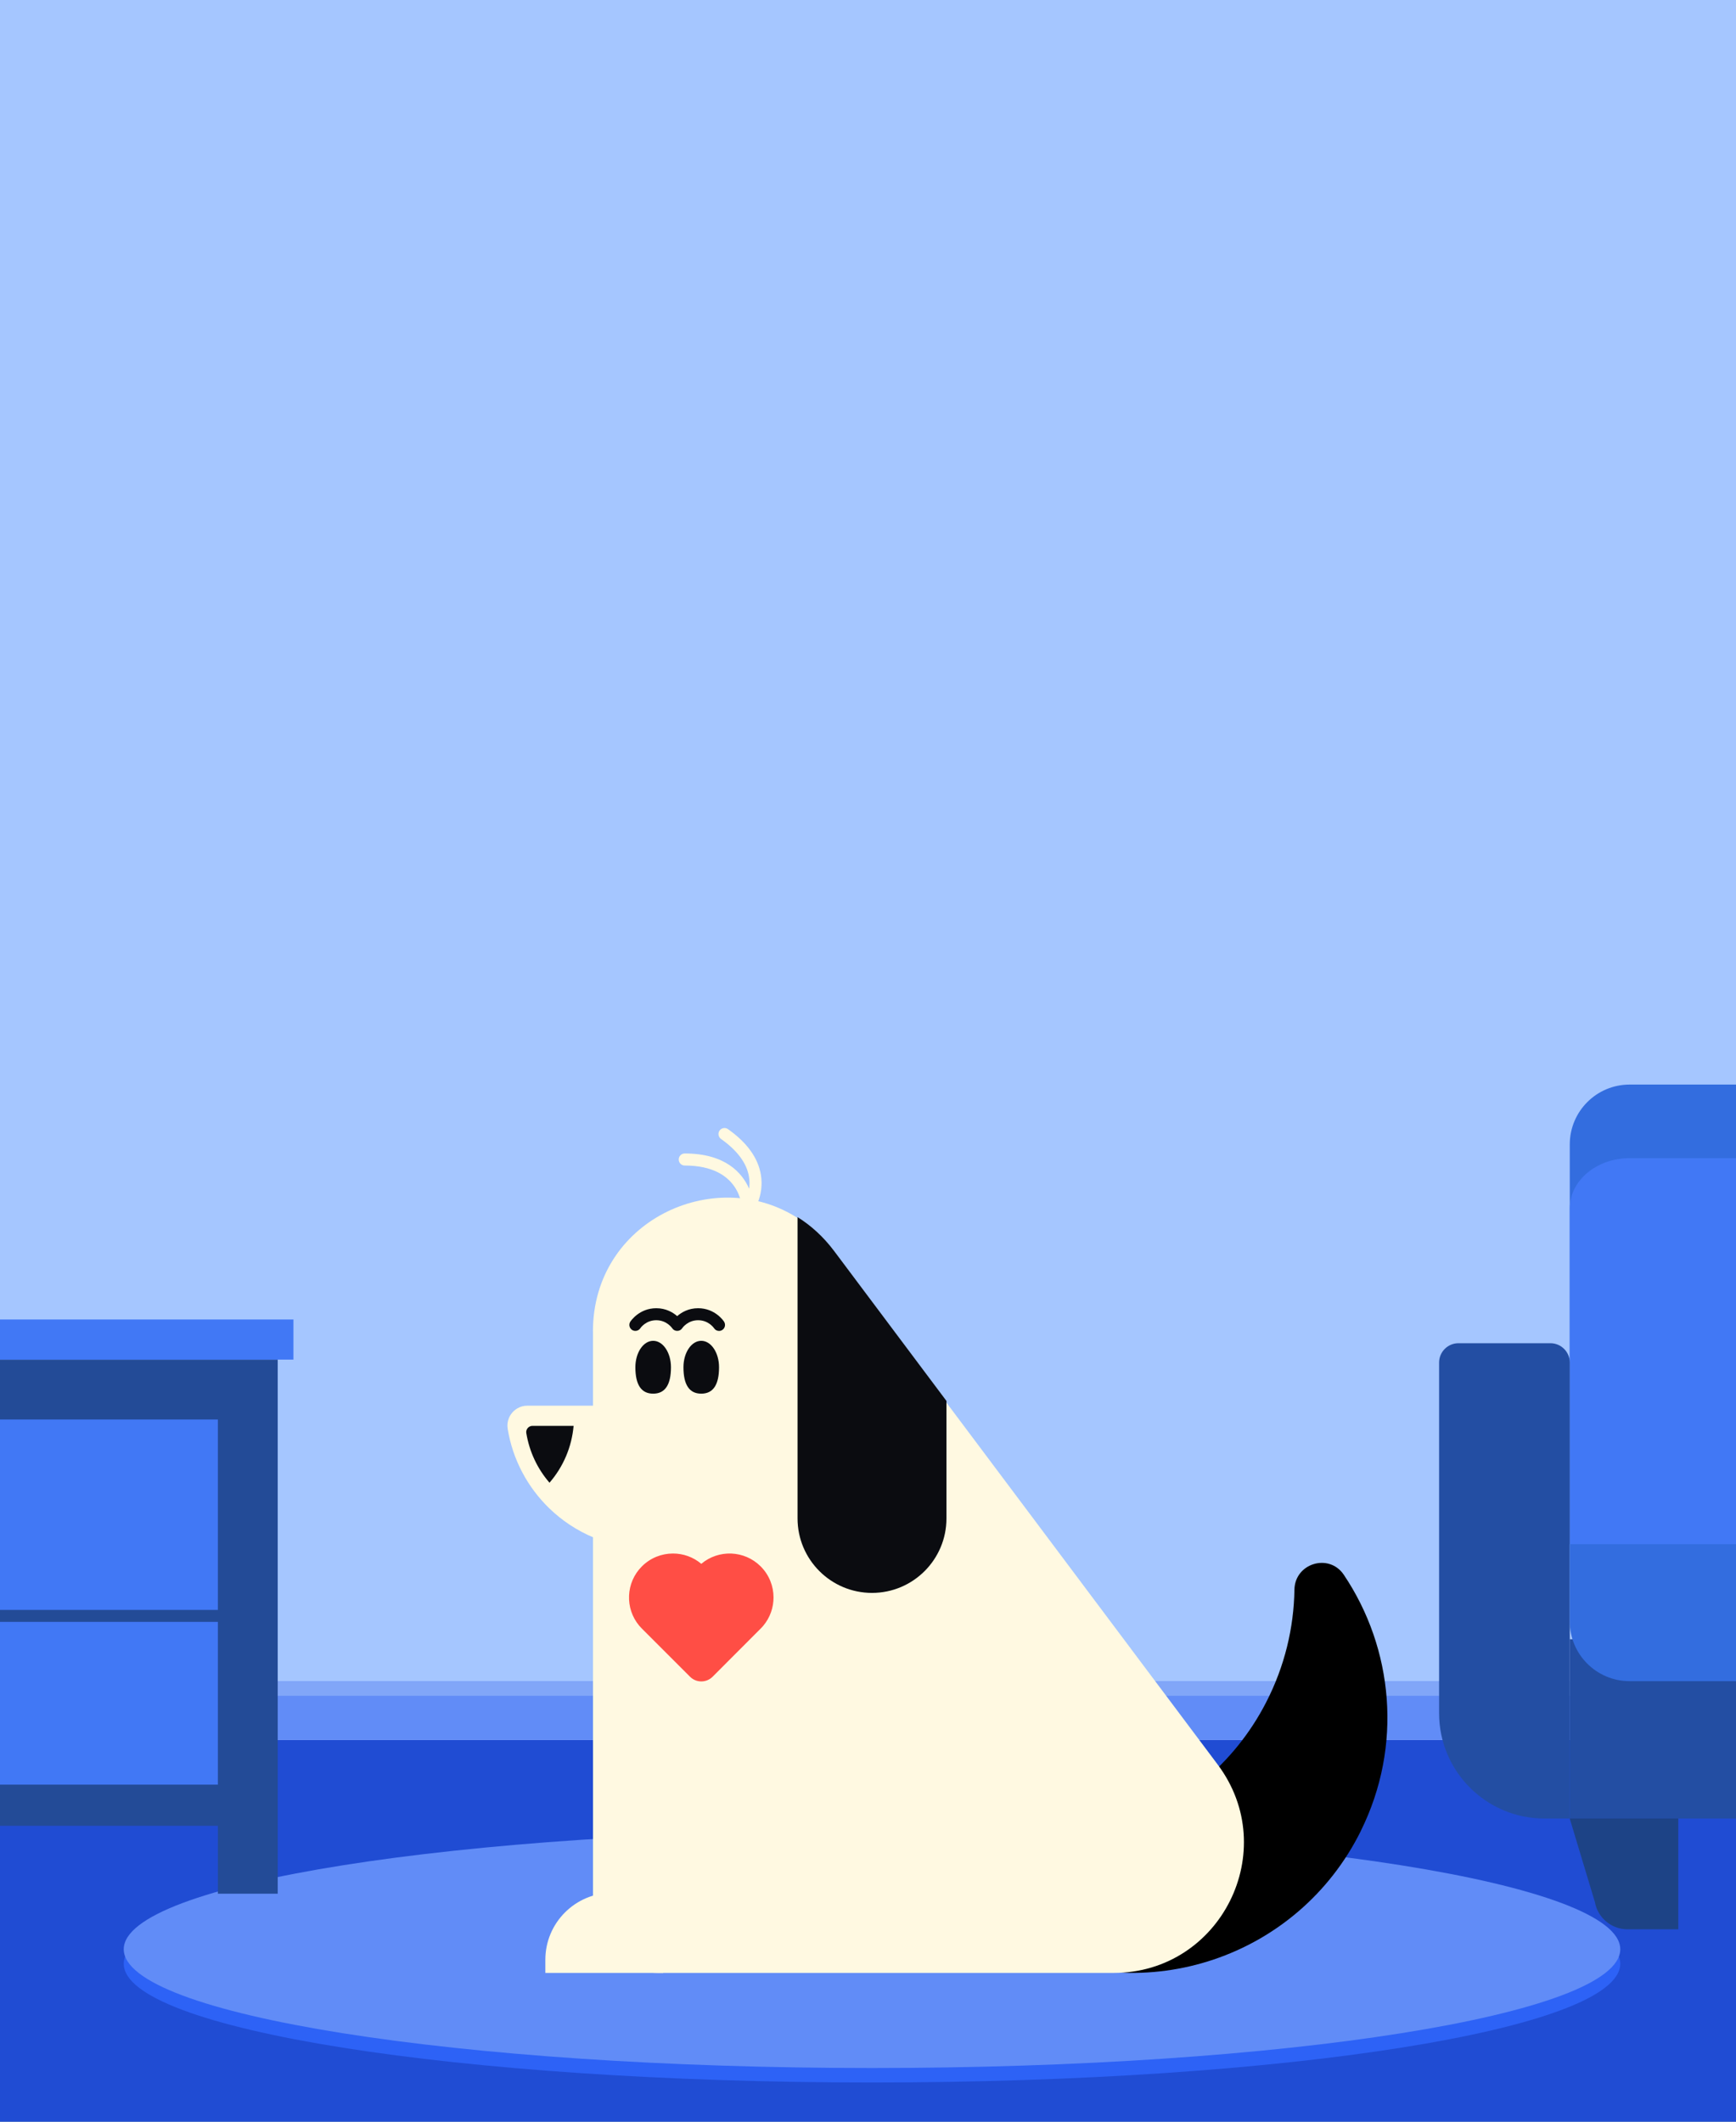 <svg width="360" height="440" viewBox="0 0 360 440" fill="none" xmlns="http://www.w3.org/2000/svg">
<rect x="0" y="0" width="360" height="440" fill="#333333" stroke="none"/>
<g clip-path="url(#clip0_1721_9825)">
<rect width="360" height="440" fill="#A5C6FF"/>
<path d="M360 360.84H0V440.29H360V360.84Z" fill="#204CD3"/>
<path d="M360 348.69H0V360.84H360V348.69Z" fill="#618CF7"/>
<path d="M360 348.69H0V351.68H360V348.69Z" fill="#81A6F8"/>
<path d="M180.83 431.87C266.528 431.87 336 420.843 336 407.24C336 393.637 266.528 382.61 180.83 382.61C95.132 382.61 25.66 393.637 25.66 407.24C25.66 420.843 95.132 431.87 180.83 431.87Z" fill="#2D62F6"/>
<path d="M180.83 428.87C266.528 428.87 336 417.843 336 404.24C336 390.637 266.528 379.61 180.83 379.61C95.132 379.61 25.66 390.637 25.66 404.24C25.66 417.843 95.132 428.87 180.83 428.87Z" fill="#618CF7"/>
<path d="M470.87 320.24H325.53V237.33C325.53 230.48 331.08 224.92 337.94 224.92H470.88" fill="#336DDF"/>
<path d="M470.87 320.24H325.53V250.6C325.53 244.84 331.08 240.18 337.94 240.18H470.88" fill="#4178F5"/>
<path d="M470.87 377.13H325.53V339.95H470.87" fill="#234EA3"/>
<path d="M302.44 278.56H321.52C323.73 278.56 325.53 280.36 325.53 282.57V377.13H320.27C308.22 377.13 298.43 367.34 298.43 355.29V282.57C298.43 280.36 300.23 278.56 302.44 278.56Z" fill="#234EA3"/>
<path d="M470.87 348.64H337.93C331.08 348.64 325.52 343.09 325.52 336.23V320.24H470.86" fill="#336DDF"/>
<path d="M348.03 400.1H337.49C334.16 400.1 331.3 397.7 330.73 394.42L325.52 377.13H348.03V400.1Z" fill="#1D4386"/>
<path d="M51.38 288.17H-66.92V376.7H51.38V288.17Z" fill="#4178F5"/>
<path d="M51.39 370.1H-66.91V378.64H51.39V370.1Z" fill="#234B97"/>
<path d="M51.39 333.87H-66.91V336.35H51.39V333.87Z" fill="#234B97"/>
<path d="M57.59 392.72H45.18V294.38H-60.71V392.72H-73.12V281.97H57.59V392.72Z" fill="#234B97"/>
<path d="M60.85 273.64H-76.38V281.96H60.85V273.64Z" fill="#4178F5"/>
<path d="M282.19 379.73C269.2 405.92 237.45 416.62 211.27 403.61C197.64 396.84 188.21 384.97 184.14 371.45C186.33 373.07 188.67 374.53 191.16 375.82C217.02 389.23 249.24 378.97 262.56 353.04C266.42 345.54 268.31 337.55 268.43 329.67C268.52 324.19 275.61 322.03 278.67 326.58C288.94 341.85 290.95 362.06 282.18 379.73H282.19Z" fill="black"/>
<path d="M126.97 392.54H137.53V409.15H113.09V406.42C113.09 398.76 119.31 392.54 126.97 392.54Z" fill="#FFF9E1"/>
<path d="M122.97 276.09V395.64C122.97 403.1 129.01 409.15 136.46 409.15H230.92C253.16 409.15 265.86 383.74 252.51 365.93L196.01 290.54L172.74 259.48C170.51 256.5 167.92 254.16 165.13 252.42C147.99 241.67 122.96 253.22 122.96 276.1L122.97 276.09Z" fill="#FFF9E1"/>
<path d="M156.11 251.37L153.86 250.64C153.86 250.28 153.59 241.71 142 241.71C141.31 241.71 140.75 241.15 140.75 240.46C140.75 239.77 141.31 239.21 142 239.21C150.43 239.21 153.91 243.24 155.35 246.51C155.46 245.76 155.47 244.92 155.32 244.02C154.85 241.21 152.89 238.58 149.52 236.2C148.96 235.8 148.82 235.02 149.22 234.46C149.62 233.9 150.39 233.76 150.96 234.16C154.92 236.95 157.22 240.15 157.79 243.65C158.51 248.03 156.21 251.23 156.12 251.36L156.11 251.37Z" fill="#FFF9E1"/>
<path d="M149.11 283.54C149.11 287.193 147.88 289.02 145.42 289.02C142.96 289.02 141.73 287.193 141.73 283.54C141.73 280.51 143.38 278.06 145.42 278.06C147.46 278.06 149.11 280.51 149.11 283.54Z" fill="#0B0C10"/>
<path d="M139.14 283.54C139.14 287.193 137.91 289.02 135.45 289.02C132.99 289.02 131.76 287.193 131.76 283.54C131.76 280.51 133.41 278.06 135.45 278.06C137.49 278.06 139.14 280.51 139.14 283.54Z" fill="#0B0C10"/>
<path d="M149.11 276.01C148.7 276.01 148.3 275.81 148.07 275.44C148.03 275.38 146.93 273.79 144.77 273.79C142.61 273.79 141.51 275.38 141.47 275.45C141.24 275.8 140.85 276.01 140.42 276C140 276 139.61 275.79 139.39 275.44C139.35 275.38 138.25 273.79 136.09 273.79C133.93 273.79 132.83 275.38 132.79 275.45C132.41 276.02 131.64 276.17 131.07 275.8C130.5 275.42 130.34 274.66 130.71 274.09C130.78 273.98 132.56 271.3 136.09 271.3C138.1 271.3 139.55 272.17 140.43 272.94C141.31 272.17 142.75 271.3 144.77 271.3C148.3 271.3 150.08 273.97 150.15 274.09C150.52 274.67 150.36 275.44 149.78 275.81C149.57 275.95 149.34 276.01 149.1 276.01H149.11Z" fill="#0B0C10"/>
<path d="M165.39 252.41V314.89C165.39 323.42 172.31 330.34 180.83 330.34C189.35 330.34 196.27 323.42 196.27 314.89V290.53L173 259.47C170.77 256.49 168.18 254.15 165.39 252.41Z" fill="#0B0C10"/>
<path d="M122.97 291.51H109.37C108.57 291.51 107.83 291.73 107.21 292.12C106.46 292.58 105.87 293.27 105.53 294.09C105.25 294.77 105.15 295.53 105.28 296.32C106.33 302.75 109.45 308.49 113.93 312.82C119.25 317.96 126.49 321.12 134.48 321.12C150.81 321.12 164.06 307.87 164.06 291.51H122.97Z" fill="#FFF9E1"/>
<path d="M118.95 295.7C118.56 300.08 116.83 304.16 113.95 307.49C111.42 304.56 109.77 301.03 109.14 297.19C109.06 296.68 109.29 296.33 109.43 296.16C109.57 295.99 109.9 295.7 110.41 295.7H118.94H118.95Z" fill="#0B0C10"/>
<path d="M160.41 331.29C160.41 333.36 159.7 335.45 158.3 337.13C158.12 337.35 157.94 337.54 157.74 337.74L147.78 347.72C146.48 349.02 144.38 349.02 143.09 347.72L133.11 337.74C132.91 337.54 132.73 337.34 132.55 337.13C129.56 333.55 129.75 328.2 133.11 324.84C134.9 323.06 137.22 322.17 139.56 322.17C141.65 322.17 143.74 322.88 145.43 324.31C149.01 321.29 154.37 321.47 157.74 324.84C159.52 326.62 160.41 328.95 160.41 331.29Z" fill="#FF4E45"/>
</g>
<defs>
<clipPath id="clip0_1721_9825">
<rect width="360" height="440" fill="white"/>
</clipPath>
</defs>
</svg>
